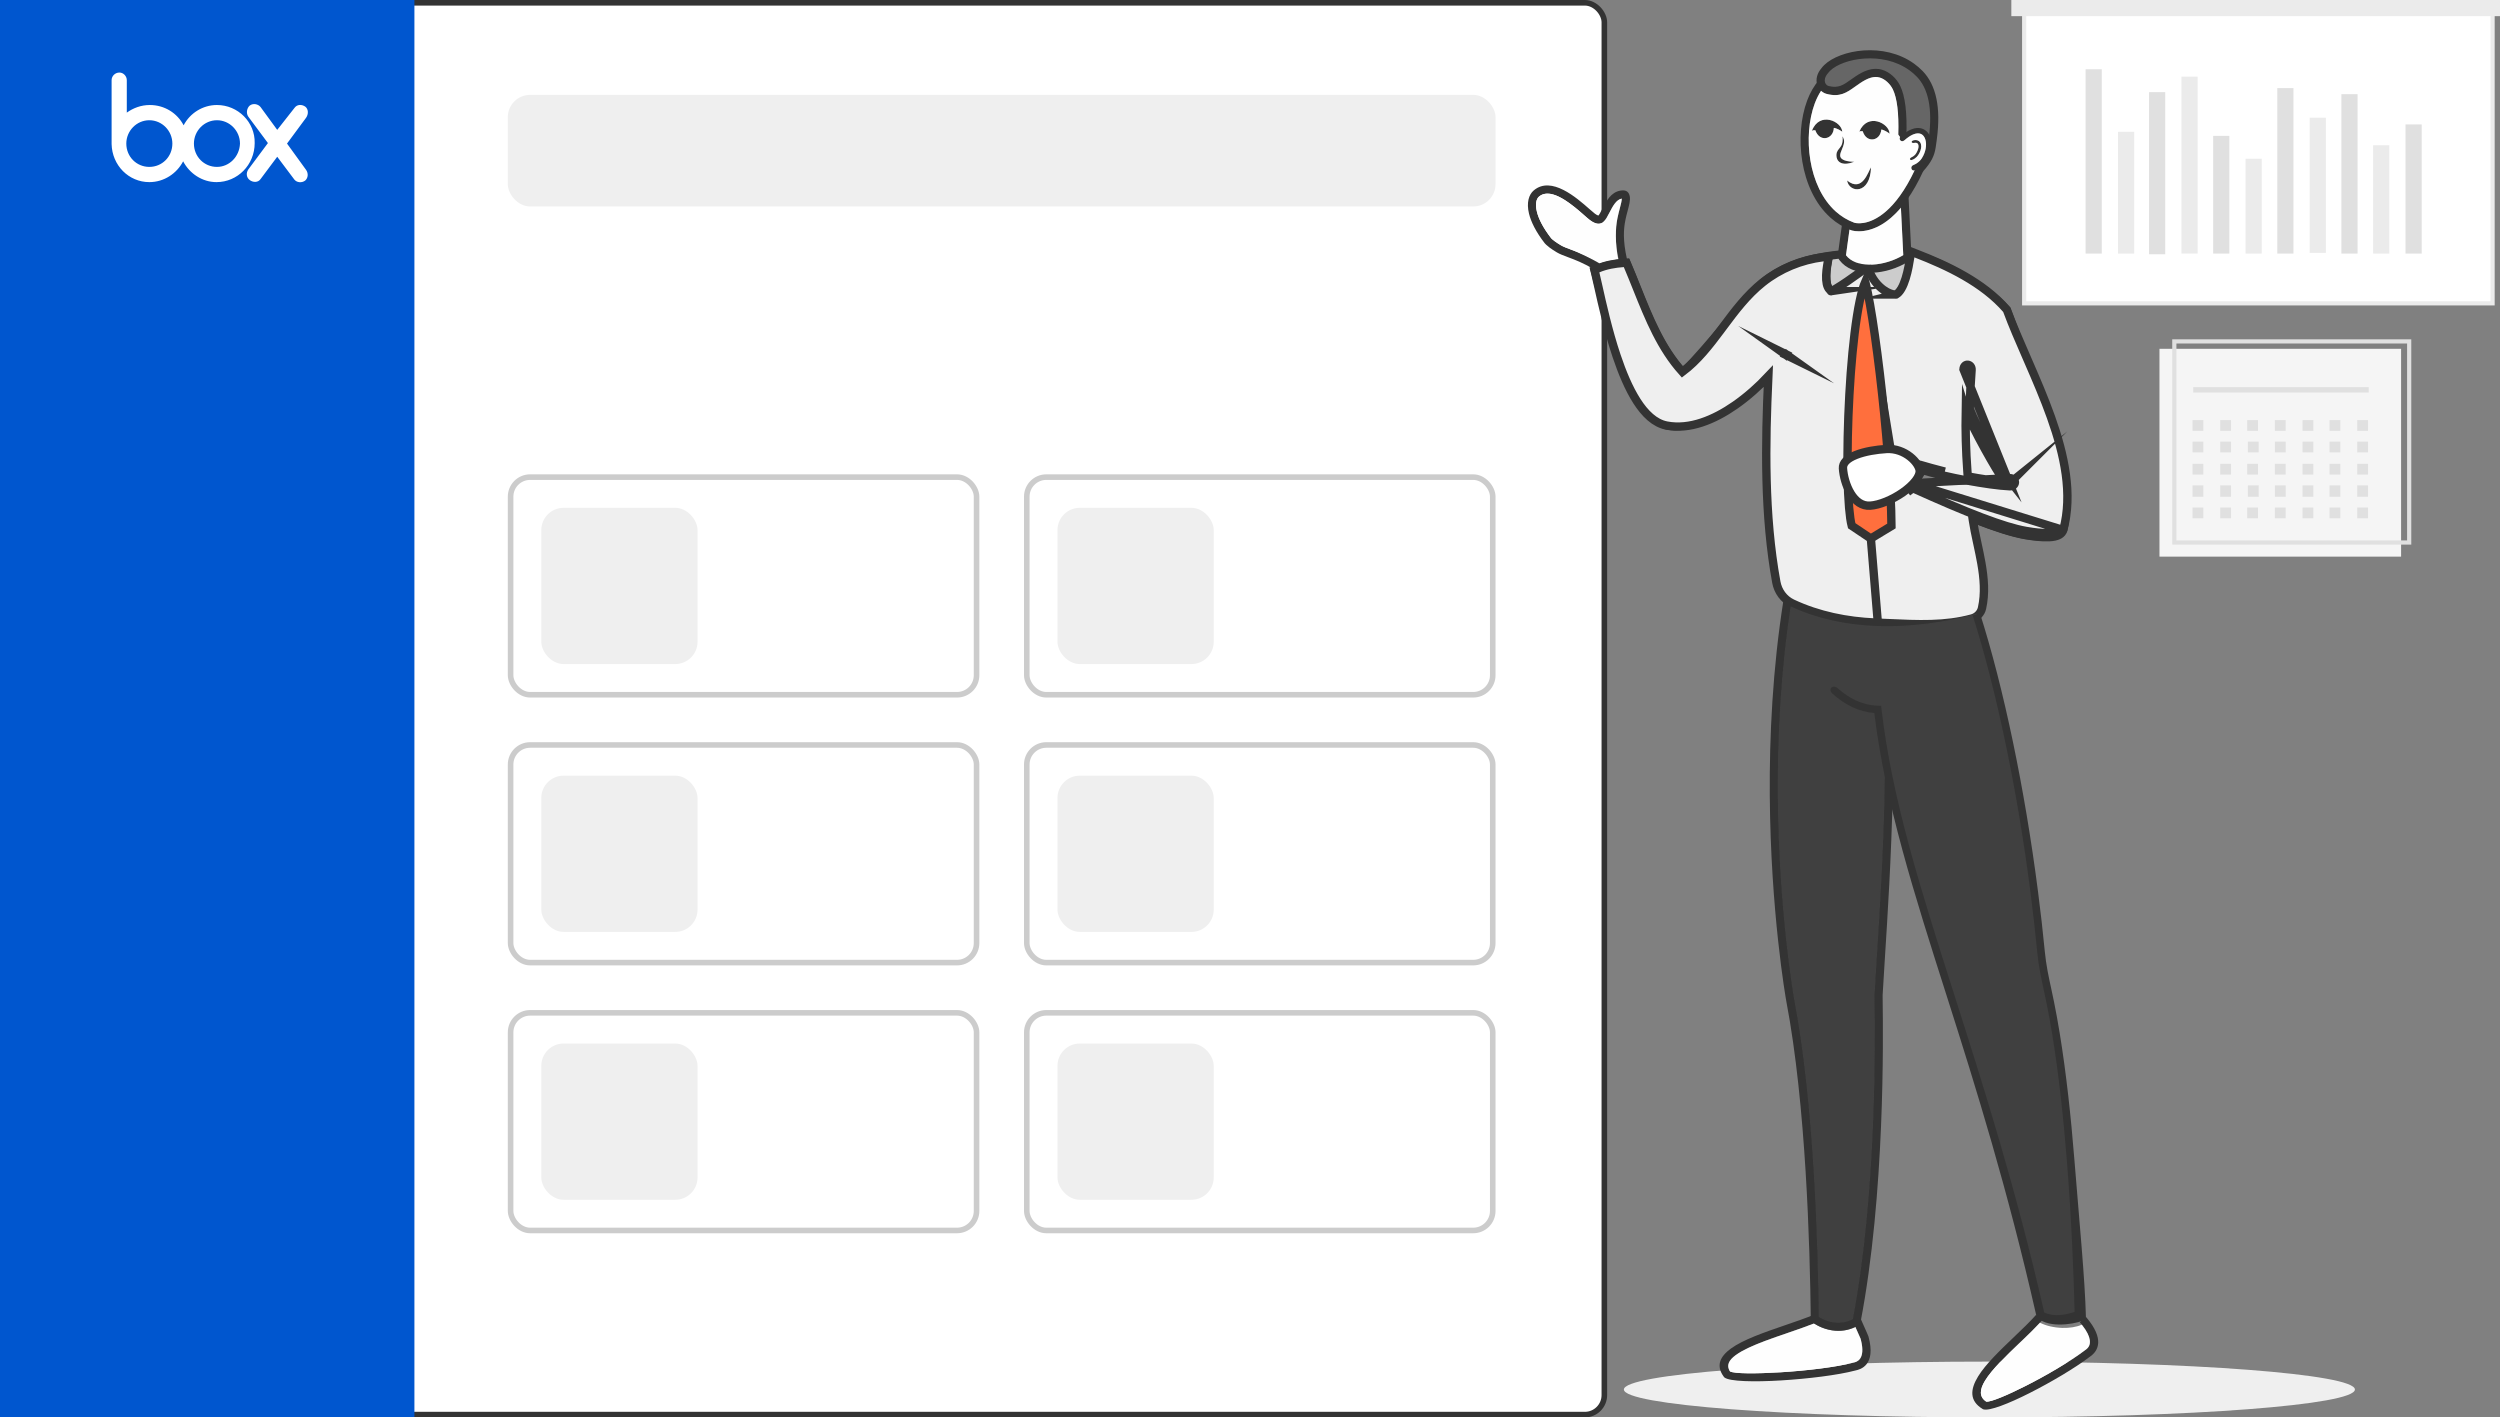 <svg width="448" height="254" viewBox="0 0 448 254" fill="none" xmlns="http://www.w3.org/2000/svg">
<rect x="0" y="0" width="448" height="254" fill="#808080" stroke="none"/>
<g clip-path="url(#clip0_8929_264347)">
<path d="M356.5 254C392.675 254 422 251.761 422 249C422 246.239 392.675 244 356.5 244C320.325 244 291 246.239 291 249C291 251.761 320.325 254 356.5 254Z" fill="#EFEFEF"/>
<path d="M446.669 2.29H362.733V54.36H446.669V2.29Z" fill="white" stroke="#EBEBEB" stroke-width="0.75" stroke-miterlimit="22.926"/>
<path d="M382.447 23.623H379.546V45.441H382.447V23.623Z" fill="#EBEBEB"/>
<path d="M393.817 13.739H390.916V45.436H393.817V13.739Z" fill="#EBEBEB"/>
<path d="M405.302 28.447H402.401V45.441H405.302V28.447Z" fill="#EBEBEB"/>
<path d="M416.797 21.093H413.896V45.321H416.797V21.093Z" fill="#EBEBEB"/>
<path fill-rule="evenodd" clip-rule="evenodd" d="M428.286 26.032H425.26V45.441H428.166V26.032H428.286Z" fill="#EBEBEB"/>
<path d="M376.64 12.414H373.738V45.441H376.64V12.414Z" fill="#E0E0E0"/>
<path d="M388.009 16.513H385.108V45.56H388.009V16.513Z" fill="#E0E0E0"/>
<path d="M399.499 24.348H396.598V45.441H399.499V24.348Z" fill="#E0E0E0"/>
<path d="M410.989 15.789H408.088V45.441H410.989V15.789Z" fill="#E0E0E0"/>
<path d="M422.479 16.873H419.578V45.441H422.479V16.873Z" fill="#E0E0E0"/>
<path d="M433.969 22.298H431.068V45.441H433.969V22.298Z" fill="#E0E0E0"/>
<path d="M448 0H360.433V2.895H448V0Z" fill="#EBEBEB"/>
<path d="M430.277 62.506H386.978V99.747H430.277V62.506Z" fill="#F5F5F5"/>
<path fill-rule="evenodd" clip-rule="evenodd" d="M389.639 97.098V61.181H431.727V97.218H389.639V97.098Z" stroke="#E0E0E0" stroke-width="0.75" stroke-miterlimit="22.926"/>
<path fill-rule="evenodd" clip-rule="evenodd" d="M394.841 75.28H392.906V77.21H394.841V75.28ZM399.799 75.28H397.863V77.21H399.799V75.28ZM402.7 75.28H404.636V77.21H402.7V75.28ZM409.593 75.28H407.657V77.21H409.593V75.28ZM412.619 75.28H414.555V77.21H412.619V75.28ZM419.392 75.28H417.456V77.21H419.392V75.28ZM422.413 75.28H424.349V77.21H422.413V75.28ZM394.841 79.139H392.906V81.069H394.841V79.139ZM397.863 79.139H399.799V81.069H397.863V79.139ZM404.756 79.139H402.82V81.069H404.756V79.139ZM407.662 79.139H409.598V81.069H407.662V79.139ZM414.555 79.139H412.619V81.069H414.555V79.139ZM417.456 79.139H419.392V81.069H417.456V79.139ZM424.349 79.139H422.413V81.069H424.349V79.139ZM392.906 83.114H394.841V85.044H392.906V83.114ZM399.799 83.114H397.863V85.044H399.799V83.114ZM402.7 83.114H404.636V85.044H402.7V83.114ZM409.593 83.114H407.657V85.044H409.593V83.114ZM412.619 83.114H414.555V85.044H412.619V83.114ZM419.392 83.114H417.456V85.044H419.392V83.114ZM422.413 83.114H424.349V85.044H422.413V83.114ZM394.841 86.974H392.906V89.023H394.841V86.974ZM397.863 86.974H399.799V89.023H397.863V86.974ZM404.756 86.974H402.82V89.023H404.756V86.974ZM407.662 86.974H409.598V89.023H407.662V86.974ZM414.555 86.974H412.619V89.023H414.555V86.974ZM417.456 86.974H419.392V89.023H417.456V86.974ZM424.349 86.974H422.413V89.023H424.349V86.974ZM392.906 90.948H394.841V92.878H392.906V90.948ZM399.799 90.948H397.863V92.878H399.799V90.948ZM402.7 90.948H404.636V92.878H402.7V90.948ZM409.593 90.948H407.657V92.878H409.593V90.948ZM412.619 90.948H414.555V92.878H412.619V90.948ZM419.392 90.948H417.456V92.878H419.392V90.948ZM422.413 90.948H424.349V92.878H422.413V90.948Z" fill="#E0E0E0"/>
<path d="M424.474 69.375H393.026V70.34H424.474V69.375Z" fill="#E0E0E0"/>
<rect x="0.5" y="0.5" width="287" height="253" rx="3.5" fill="white"/>
<rect x="0.5" y="0.5" width="287" height="253" rx="3.5" stroke="#333333"/>
<rect y="254" width="254" height="74.262" transform="rotate(-90 0 254)" fill="#0056CF"/>
<g clip-path="url(#clip1_8929_264347)">
<path d="M54.858 30.454C55.298 31.091 55.21 31.909 54.683 32.364C54.068 32.818 53.19 32.727 52.751 32.182L49.678 28.091L46.693 32.091C46.254 32.727 45.376 32.727 44.761 32.273C44.146 31.818 44.059 31 44.498 30.364L48.01 25.636L44.498 20.909C44.059 20.273 44.234 19.364 44.761 18.909C45.376 18.454 46.254 18.636 46.693 19.182L49.678 23.273L52.751 19.364C53.19 18.727 53.98 18.636 54.683 19.091C55.298 19.546 55.298 20.454 54.858 21.091L51.434 25.727L54.858 30.454ZM38.878 29.909C36.595 29.909 34.751 28.091 34.751 25.727C34.751 23.454 36.595 21.546 38.878 21.546C41.161 21.546 43.005 23.454 43.005 25.727C42.917 28.091 41.073 29.909 38.878 29.909ZM26.761 29.909C24.478 29.909 22.634 28.091 22.634 25.727C22.634 23.454 24.478 21.546 26.761 21.546C29.044 21.546 30.888 23.454 30.888 25.727C30.888 28.091 29.044 29.909 26.761 29.909ZM38.878 18.818C36.332 18.818 34.049 20.273 32.907 22.454C31.766 20.273 29.483 18.818 26.849 18.818C25.268 18.818 23.863 19.364 22.722 20.182V14.364C22.722 13.636 22.107 13 21.405 13C20.615 13 20 13.636 20 14.364V25.818C20.088 29.636 23.073 32.636 26.761 32.636C29.395 32.636 31.678 31.091 32.819 28.909C33.961 31.091 36.244 32.636 38.79 32.636C42.566 32.636 45.639 29.546 45.639 25.636C45.727 21.909 42.654 18.818 38.878 18.818Z" fill="white"/>
</g>
<rect x="91" y="17" width="177" height="20" rx="4" fill="#EFEFEF"/>
<rect x="91.5" y="85.5" width="83.5" height="39" rx="3.5" fill="white"/>
<rect x="91.5" y="85.5" width="83.5" height="39" rx="3.5" stroke="#CCCCCC"/>
<rect x="97" y="91" width="28" height="28" rx="4" fill="#EFEFEF"/>
<rect x="184" y="85.5" width="83.5" height="39" rx="3.5" fill="white"/>
<rect x="184" y="85.5" width="83.5" height="39" rx="3.5" stroke="#CCCCCC"/>
<rect x="189.5" y="91" width="28" height="28" rx="4" fill="#EFEFEF"/>
<rect x="91.5" y="133.5" width="83.5" height="39" rx="3.5" fill="white"/>
<rect x="91.5" y="133.5" width="83.5" height="39" rx="3.5" stroke="#CCCCCC"/>
<rect x="97" y="139" width="28" height="28" rx="4" fill="#EFEFEF"/>
<rect x="184" y="133.5" width="83.5" height="39" rx="3.5" fill="white"/>
<rect x="184" y="133.5" width="83.5" height="39" rx="3.5" stroke="#CCCCCC"/>
<rect x="189.5" y="139" width="28" height="28" rx="4" fill="#EFEFEF"/>
<rect x="91.5" y="181.5" width="83.5" height="39" rx="3.5" fill="white"/>
<rect x="91.5" y="181.5" width="83.5" height="39" rx="3.5" stroke="#CCCCCC"/>
<rect x="97" y="187" width="28" height="28" rx="4" fill="#EFEFEF"/>
<rect x="184" y="181.5" width="83.5" height="39" rx="3.5" fill="white"/>
<rect x="184" y="181.5" width="83.5" height="39" rx="3.5" stroke="#CCCCCC"/>
<rect x="189.5" y="187" width="28" height="28" rx="4" fill="#EFEFEF"/>
<path fill-rule="evenodd" clip-rule="evenodd" d="M341.579 47.113C341.238 48.947 340.589 51.515 339.441 52.144C338.663 52.576 337.472 51.889 335.652 48.875C337.477 48.783 339.427 48.246 341.161 47.339C341.3 47.267 341.44 47.19 341.579 47.113ZM333.034 48.668C332.159 49.715 331.376 50.425 330.694 50.891C329.681 51.577 328.984 51.683 328.595 51.548C328.264 51.428 328.096 50.867 328.033 50.161C327.918 48.918 328.153 47.367 328.341 46.503C328.701 46.455 329.076 46.407 329.455 46.369L329.647 46.638C330.454 47.689 331.645 48.352 333.034 48.668Z" fill="#CCCCCC" stroke="#CCCCCC" stroke-width="0.216" stroke-miterlimit="22.926"/>
<path fill-rule="evenodd" clip-rule="evenodd" d="M341.646 23.639C341.685 21.825 341.617 20.308 341.469 19.045C341.281 17.504 340.959 16.319 340.537 15.421C340.224 14.758 339.754 14.12 339.182 13.606C338.639 13.112 337.996 12.718 337.304 12.507C336.439 12.243 335.599 12.296 334.782 12.545C334.018 12.776 333.288 13.179 332.573 13.649C332.217 13.88 331.91 14.101 331.617 14.312C330.401 15.181 329.431 15.877 327.687 15.406C327.567 15.373 327.452 15.315 327.356 15.234C327.217 15.114 327.106 14.95 327.049 14.758C326.986 14.552 326.981 14.312 327.053 14.043C327.125 13.765 327.289 13.462 327.553 13.15L327.587 13.102C327.683 12.968 327.803 12.833 327.942 12.699C329.114 11.556 331.453 10.673 334.114 10.491C336.795 10.308 339.773 10.86 342.175 12.598C342.636 12.929 343.073 13.304 343.486 13.731C344.461 14.734 345.21 16.131 345.6 18.032C345.936 19.679 346.003 21.7 345.715 24.167C345.58 23.922 345.417 23.706 345.225 23.524C344.855 23.178 344.384 22.967 343.827 22.938C343.207 22.905 342.472 23.111 341.646 23.639Z" fill="#666666" stroke="#666666" stroke-width="0.216" stroke-miterlimit="22.926"/>
<path fill-rule="evenodd" clip-rule="evenodd" d="M325.944 14.384C325.079 15.354 324.373 16.597 323.84 18.023C322.682 21.133 322.341 25.137 322.975 28.963C323.614 32.822 325.247 36.528 328.019 39.005C329.095 39.965 330.344 40.743 331.77 41.276C331.982 41.357 335.128 42.241 338.865 39.029C340.709 37.44 342.741 34.834 344.677 30.595L343.351 29.99C341.516 34.013 339.624 36.456 337.919 37.92C334.792 40.608 332.433 39.965 332.279 39.908C331.03 39.447 329.94 38.765 328.999 37.92C326.491 35.678 325.012 32.285 324.421 28.727C323.825 25.142 324.138 21.407 325.209 18.532C325.679 17.274 326.289 16.184 327.034 15.354L325.944 14.384Z" fill="#333333"/>
<path fill-rule="evenodd" clip-rule="evenodd" d="M341.613 24.676C341.704 22.391 341.646 20.538 341.464 19.045C341.276 17.504 340.955 16.318 340.532 15.421C340.22 14.758 339.749 14.12 339.177 13.606C338.635 13.112 337.991 12.718 337.299 12.507C336.435 12.243 335.594 12.296 334.777 12.545C334.014 12.776 333.283 13.179 332.568 13.649C332.212 13.88 331.905 14.101 331.612 14.312C330.397 15.181 329.426 15.877 327.683 15.406C327.562 15.373 327.447 15.315 327.351 15.233C327.212 15.114 327.101 14.95 327.044 14.758C326.981 14.552 326.976 14.312 327.049 14.043C327.121 13.765 327.284 13.462 327.548 13.15L327.582 13.102C327.678 12.968 327.798 12.833 327.937 12.699C329.109 11.556 331.449 10.673 334.11 10.491C336.79 10.308 339.768 10.86 342.17 12.598C342.631 12.929 343.068 13.304 343.481 13.731C344.456 14.734 345.206 16.131 345.595 18.032C345.955 19.803 346.003 22.002 345.643 24.724L345.59 25.137C345.407 26.562 345.292 27.451 344.413 28.67C344.288 28.843 344.144 29.03 343.976 29.232C343.832 29.409 343.664 29.601 343.472 29.803L343.64 30.408L344.538 30.796C344.725 30.595 344.913 30.384 345.095 30.158C345.263 29.956 345.427 29.745 345.59 29.52C346.68 28.003 346.815 26.975 347.031 25.324L347.084 24.911C347.468 22.021 347.41 19.66 347.017 17.739C346.57 15.541 345.681 13.904 344.519 12.713C344.048 12.229 343.544 11.801 343.015 11.417C340.306 9.454 336.982 8.835 333.999 9.036C330.997 9.238 328.307 10.289 326.904 11.652C326.722 11.83 326.559 12.017 326.414 12.209C326.001 12.694 325.747 13.189 325.622 13.664C325.478 14.206 325.497 14.725 325.636 15.181C325.78 15.651 326.049 16.05 326.395 16.342C326.659 16.563 326.967 16.727 327.293 16.818C329.705 17.466 330.92 16.592 332.452 15.498C332.745 15.291 333.048 15.07 333.355 14.869C333.966 14.466 334.58 14.125 335.19 13.937C335.748 13.769 336.305 13.731 336.862 13.899C337.333 14.043 337.784 14.322 338.178 14.681C338.606 15.07 338.961 15.55 339.197 16.04C339.557 16.799 339.831 17.835 339.999 19.213C340.157 20.533 340.22 22.146 340.157 24.11L340.527 24.628L341.613 24.676Z" fill="#333333"/>
<path fill-rule="evenodd" clip-rule="evenodd" d="M341.291 25.127C342.314 24.225 343.15 23.874 343.784 23.903C344.101 23.918 344.36 24.038 344.567 24.225C344.788 24.431 344.946 24.724 345.042 25.074C345.297 25.986 345.105 27.239 344.384 28.367C344.202 28.655 343.894 28.977 343.52 29.236C343.337 29.361 343.14 29.467 342.938 29.544C342.175 29.827 342.554 30.667 343.015 30.542C343.395 30.436 343.755 30.259 344.072 30.043C344.557 29.712 344.961 29.279 345.206 28.895C346.08 27.527 346.301 25.977 345.984 24.82C345.84 24.297 345.585 23.846 345.23 23.519C344.86 23.173 344.389 22.962 343.832 22.933C342.953 22.89 341.848 23.322 340.58 24.455C340.128 24.863 340.676 25.67 341.291 25.127Z" fill="#333333"/>
<path fill-rule="evenodd" clip-rule="evenodd" d="M343.044 25.607C343.188 25.578 343.313 25.578 343.419 25.602C343.539 25.631 343.635 25.698 343.692 25.79C343.76 25.9 343.798 26.049 343.798 26.222C343.798 26.582 343.649 27.043 343.342 27.518C343.236 27.681 343.063 27.868 342.847 28.012C342.765 28.07 342.674 28.123 342.578 28.161C342.064 28.382 342.232 28.799 342.645 28.655C342.813 28.598 342.977 28.511 343.121 28.415C343.39 28.233 343.616 27.993 343.75 27.782C344.106 27.225 344.283 26.673 344.283 26.222C344.283 25.953 344.221 25.713 344.101 25.526C343.971 25.324 343.779 25.185 343.524 25.127C343.375 25.093 343.203 25.089 343.006 25.117C342.367 25.223 342.439 25.727 343.044 25.607Z" fill="#333333"/>
<path fill-rule="evenodd" clip-rule="evenodd" d="M342.545 46.081L342.007 35.17L340.546 35.237L341.089 46.148L342.545 46.081Z" fill="#333333"/>
<path fill-rule="evenodd" clip-rule="evenodd" d="M330.766 46.023L331.564 40.172L330.118 39.975L329.316 45.827L330.766 46.023Z" fill="#333333"/>
<path fill-rule="evenodd" clip-rule="evenodd" d="M341.843 45.486L341.829 45.567C341.632 46.902 340.988 51.294 339.441 52.144C338.577 52.624 337.203 51.726 335.022 47.78L333.74 48.481C336.454 53.397 338.558 54.299 340.143 53.421C342.328 52.216 343.054 47.271 343.275 45.774L343.289 45.692L341.843 45.486Z" fill="#333333"/>
<path fill-rule="evenodd" clip-rule="evenodd" d="M327.044 45.654C326.847 46.364 326.415 48.572 326.578 50.296C326.693 51.529 327.121 52.571 328.11 52.922C328.86 53.185 330.046 53.094 331.516 52.096C332.505 51.419 333.673 50.31 334.965 48.568L333.793 47.699C332.606 49.292 331.564 50.296 330.69 50.891C329.676 51.577 328.98 51.683 328.591 51.549C328.259 51.429 328.091 50.867 328.029 50.161C327.884 48.644 328.273 46.681 328.446 46.047L327.044 45.654Z" fill="#333333"/>
<path fill-rule="evenodd" clip-rule="evenodd" d="M332.275 28.987C329.887 29.932 329.047 28.823 329.08 27.791C329.119 26.399 330.425 26.678 330.161 24.422C331.295 26.01 328.739 27.772 330.267 28.603C330.593 28.78 331.112 28.963 332.275 28.987Z" fill="#333333"/>
<path fill-rule="evenodd" clip-rule="evenodd" d="M330.997 32.342C333.788 34.594 334.801 30.6 335.291 29.985C335.152 34.944 331.348 34.598 330.997 32.342Z" fill="#333333"/>
<path fill-rule="evenodd" clip-rule="evenodd" d="M333.178 23.601C334.662 20.091 338.601 22.093 338.615 23.97C338.428 23.764 337.602 23.269 337.131 23.212C336.968 25.3 334.47 25.737 333.797 23.509C333.533 23.495 333.375 23.481 333.178 23.601Z" fill="#333333"/>
<path fill-rule="evenodd" clip-rule="evenodd" d="M324.685 23.452C326.035 19.89 330.051 21.743 330.137 23.62C329.94 23.423 329.099 22.957 328.624 22.919C328.542 25.012 326.059 25.54 325.305 23.341C325.036 23.332 324.877 23.327 324.685 23.452Z" fill="#333333"/>
<path fill-rule="evenodd" clip-rule="evenodd" d="M291.555 46.45C290.767 42.951 290.969 40.938 291.267 39.459L291.31 39.253C291.401 38.792 291.541 38.279 291.67 37.789C291.935 36.79 292.175 35.888 292.06 35.23C291.915 34.4 291.435 33.972 290.383 34.155C288.678 34.448 287.861 36.027 287.174 37.347C286.809 38.053 286.502 38.643 286.411 38.629C286.315 38.595 286.219 38.552 286.122 38.499C286.017 38.442 285.911 38.365 285.796 38.283C285.594 38.134 285.263 37.842 284.854 37.486C282.544 35.451 278.005 31.452 274.849 34.121C273.974 34.861 273.513 36.301 273.998 38.293C274.354 39.743 275.219 41.533 276.818 43.593C276.881 43.669 277.15 43.967 277.721 44.394C278.029 44.62 278.437 44.898 278.98 45.22C279.537 45.551 280.2 45.796 280.997 46.093C282.193 46.54 283.721 47.106 285.508 48.201L286.719 47.094C284.807 45.922 282.765 45.191 281.506 44.725C280.767 44.452 280.157 44.221 279.724 43.967C279.239 43.679 278.869 43.429 278.591 43.223C278.168 42.911 278.009 42.748 277.976 42.704C276.511 40.813 275.728 39.219 275.415 37.957C275.074 36.569 275.305 35.653 275.79 35.24C277.981 33.387 281.895 36.834 283.884 38.586C284.312 38.96 284.657 39.267 284.922 39.464C285.075 39.575 285.234 39.68 285.397 39.776C285.575 39.877 285.757 39.959 285.945 40.021C287.213 40.434 287.78 39.339 288.462 38.024C288.995 36.997 289.634 35.773 290.619 35.6C290.628 35.6 290.604 35.413 290.614 35.485C290.671 35.83 290.47 36.589 290.249 37.429C290.119 37.918 289.984 38.432 289.874 38.984L289.831 39.191C289.494 40.856 289.269 42.994 290.119 46.782L291.555 46.45Z" fill="#333333"/>
<path fill-rule="evenodd" clip-rule="evenodd" d="M288.125 47.344C287.433 47.617 287.43 47.017 286.906 47.344C285.177 46.331 282.669 45.143 281.506 44.711C280.767 44.437 280.156 44.207 279.724 43.952C279.239 43.664 278.869 43.415 278.591 43.208C278.168 42.896 278.009 42.733 277.976 42.69C277.841 42.517 277.716 42.349 277.591 42.181C276.371 40.511 275.694 39.09 275.415 37.938C275.074 36.55 275.305 35.633 275.79 35.221C276.011 35.033 276.251 34.899 276.501 34.812C278.749 34.044 282.092 36.987 283.884 38.566C284.311 38.941 284.657 39.248 284.922 39.445C285.075 39.555 285.234 39.661 285.397 39.757C285.575 39.858 285.757 39.939 285.945 40.002C287.213 40.414 287.78 39.32 288.462 38.005C288.995 36.977 289.634 35.753 290.623 35.581C290.628 35.96 290.45 36.651 290.249 37.41C290.119 37.899 289.984 38.413 289.874 38.965L289.831 39.171C289.518 40.731 289.364 43.463 290.031 46.698C289.349 46.881 288.874 47.051 288.125 47.344Z" fill="#FEFEFE"/>
<path fill-rule="evenodd" clip-rule="evenodd" d="M334.196 88.296C333.034 88.084 331.914 87.671 330.387 86.908C329.316 86.371 328.446 85.809 327.75 85.243C327.154 84.758 326.684 84.268 326.323 83.783C326.487 85.343 326.919 87.062 327.495 88.785C328.321 91.253 329.436 93.73 330.483 95.803C330.987 94.421 331.66 92.957 332.414 91.497C332.976 90.412 333.581 89.332 334.196 88.296Z" fill="#FF6F3D" stroke="#FF6F3D" stroke-width="0.567" stroke-miterlimit="22.926"/>
<path fill-rule="evenodd" clip-rule="evenodd" d="M326.251 82.41C326.237 84.297 326.746 86.534 327.495 88.785C328.321 91.253 329.436 93.73 330.483 95.803C330.987 94.421 331.66 92.957 332.414 91.497C333.74 88.939 335.315 86.395 336.694 84.359L337.823 85.118C336.463 87.124 334.912 89.625 333.62 92.121C332.611 94.075 331.756 96.029 331.28 97.738L330.829 99.365L330.027 97.877C328.768 95.534 327.255 92.376 326.203 89.222C325.411 86.846 324.873 84.465 324.887 82.415L326.251 82.41Z" fill="#333333"/>
<path fill-rule="evenodd" clip-rule="evenodd" d="M319.44 63.18C317.149 66.372 313.267 70.016 309.136 72.55C305.543 74.754 301.787 76.103 298.819 75.531C298.492 75.469 297.109 75.018 294.928 71.561C292.656 67.956 289.711 61.255 286.608 48.817C287.074 48.615 287.699 48.428 288.352 48.279C289.284 48.063 290.264 47.919 290.989 47.867C291.45 48.961 291.945 50.214 292.459 51.515C294.544 56.81 296.974 62.988 300.961 67.188L301.393 67.644L301.907 67.284C303.252 66.348 306.84 62.109 310.174 58.163C312.907 54.933 315.467 51.904 316.342 51.208C317.591 50.209 319.137 49.172 321.284 48.294C323.355 47.444 325.987 46.743 329.455 46.364L329.647 46.633C330.786 48.126 332.698 48.831 334.84 48.884C336.886 48.932 339.168 48.38 341.161 47.339C341.718 47.05 342.252 46.724 342.751 46.364C345.018 46.801 348.208 48.207 351.268 49.993C354.356 51.793 357.282 53.963 358.977 55.907C359.631 57.683 360.404 59.676 361.225 61.802C365.443 72.685 371.068 87.196 369.021 94.766C369.007 94.814 368.743 95.179 367.287 95.376C366.346 95.501 364.996 95.487 363.07 95.15C361 94.79 358.233 93.926 354.659 92.549C351.042 91.157 346.618 89.246 341.272 86.807L340.667 88.132C346.051 90.59 350.504 92.51 354.135 93.912C357.81 95.328 360.668 96.216 362.83 96.591C364.914 96.951 366.413 96.965 367.489 96.821C369.804 96.509 370.395 95.314 370.438 95.15C372.61 87.124 366.884 72.353 362.59 61.279C361.749 59.109 360.961 57.083 360.303 55.283L360.255 55.158L360.169 55.058C358.382 52.965 355.269 50.636 352.003 48.731C348.674 46.786 345.148 45.27 342.684 44.871L342.377 44.823L342.127 45.015C341.613 45.404 341.065 45.754 340.489 46.052C338.707 46.978 336.684 47.478 334.874 47.43C333.159 47.387 331.66 46.858 330.81 45.75C330.69 45.591 330.584 45.428 330.493 45.255L330.262 44.818L329.772 44.866C325.92 45.246 323.009 46.009 320.732 46.945C318.436 47.886 316.774 48.999 315.434 50.07C314.43 50.872 311.831 53.944 309.06 57.223C306.158 60.655 303.055 64.322 301.561 65.681C298.04 61.697 295.773 55.941 293.823 50.982C293.256 49.537 292.713 48.159 292.137 46.83L291.945 46.388H291.464C290.643 46.393 289.284 46.566 288.035 46.854C286.988 47.099 285.989 47.43 285.374 47.823L284.937 48.107L285.061 48.611C288.261 61.586 291.335 68.576 293.703 72.339C296.201 76.304 298.098 76.88 298.554 76.967C301.917 77.615 306.029 76.17 309.905 73.793C314.233 71.139 318.311 67.299 320.698 63.934C321.51 62.791 320.305 61.98 319.44 63.18Z" fill="#333333"/>
<path d="M359.693 85.65C358.559 84.245 354.071 76.277 352.968 73.275C353.016 70.985 353.131 68.667 353.309 66.314C353.396 65.186 351.945 64.951 351.854 66.18L359.693 85.65ZM359.693 85.65C359.8 85.66 359.903 85.665 360.004 85.671C360.058 85.673 360.111 85.676 360.164 85.679M359.693 85.65L360.164 85.679M360.164 85.679C361.461 85.742 361.302 87.196 360.149 87.143M360.164 85.679L342.643 86.601M342.643 86.601C342.975 86.296 343.283 85.963 343.568 85.607C343.914 85.175 344.221 84.714 344.495 84.23C348.544 85.469 356.211 86.961 360.149 87.143M342.643 86.601C342.533 86.552 342.423 86.501 342.312 86.451L342.002 87.134L342.449 87.736C342.559 87.654 342.667 87.57 342.772 87.483C352.564 91.91 359.1 94.456 363.065 95.146C363.865 95.285 368.611 96.112 369.017 94.762L342.643 86.601ZM360.149 87.143L360.182 86.433L359.282 86.335M360.149 87.143L360.182 86.433C360.244 86.439 360.285 86.451 360.311 86.462C360.343 86.474 360.352 86.484 360.35 86.481C360.347 86.479 360.34 86.47 360.334 86.454C360.328 86.439 360.326 86.424 360.326 86.41C360.327 86.404 360.328 86.399 360.329 86.394C360.33 86.388 360.332 86.383 360.335 86.379C360.338 86.371 360.342 86.368 360.342 86.368C360.342 86.368 360.341 86.369 360.339 86.371C360.335 86.373 360.326 86.377 360.312 86.382C360.289 86.389 360.249 86.397 360.184 86.394C360.166 86.393 360.148 86.392 360.129 86.392C360.126 86.391 360.123 86.391 360.119 86.391C359.962 86.383 359.799 86.374 359.63 86.362C359.516 86.354 359.4 86.345 359.282 86.335M359.282 86.335L359.109 86.122C358.492 85.357 357.054 82.95 355.662 80.424C354.263 77.885 352.838 75.096 352.264 73.534L352.258 73.516C352.191 77.205 352.289 80.852 352.554 84.439L352.622 85.368C355.045 85.823 357.446 86.184 359.282 86.335ZM359.676 55.644L359.629 55.514L359.538 55.41C355.35 50.608 349.004 47.617 343.333 45.425L342.468 45.091L342.322 46.007C342.165 46.989 341.924 48.498 341.492 49.888C341.277 50.582 341.022 51.22 340.722 51.734C340.418 52.255 340.1 52.595 339.785 52.769L339.784 52.769C339.787 52.768 339.785 52.768 339.78 52.77C339.749 52.776 339.585 52.812 339.235 52.74C338.866 52.663 338.393 52.484 337.882 52.173C336.904 51.578 335.828 50.527 335.103 48.898L335.018 48.701L335.015 48.693L333.935 46.095L333.622 48.575C333.47 48.686 333.256 48.841 333.001 49.025C332.468 49.408 331.752 49.916 331.02 50.417C330.284 50.919 329.542 51.406 328.953 51.751C328.656 51.925 328.417 52.052 328.245 52.128C328.228 52.135 328.213 52.142 328.199 52.147C327.648 51.869 327.344 51.218 327.266 50.173C327.184 49.068 327.387 47.826 327.541 46.963L327.718 45.964L326.711 46.087C322.779 46.569 318.968 48.139 315.869 50.617C313.014 52.89 310.859 55.782 308.771 58.584C308.644 58.754 308.518 58.923 308.392 59.092C306.295 61.9 304.221 64.584 301.487 66.641C297.635 62.359 295.517 57.072 293.349 51.663C292.803 50.301 292.254 48.931 291.674 47.568L291.466 47.078L290.935 47.114C289.432 47.213 287.762 47.494 286.305 48.124L285.721 48.377L285.876 48.994C286.022 49.581 286.204 50.396 286.423 51.376C287.117 54.49 288.184 59.276 289.691 63.772C290.684 66.733 291.884 69.624 293.326 71.876C294.752 74.103 296.51 75.855 298.673 76.263C302.798 77.056 307.164 75.229 310.917 72.618C313.121 71.085 315.163 69.247 316.889 67.415L316.885 67.518C316.321 79.426 316.125 92.373 318.318 104.332C318.617 105.963 319.644 107.404 321.18 108.127C325.871 110.334 330.986 111.342 336.028 111.559C336.732 111.589 337.42 111.621 338.094 111.652C343.831 111.918 348.55 112.136 353.372 110.832C354.251 110.594 354.968 109.902 355.176 108.977C355.771 106.325 355.527 103.586 355.064 100.94C354.856 99.753 354.601 98.569 354.352 97.414C354.323 97.281 354.295 97.147 354.266 97.015C353.99 95.728 353.728 94.481 353.546 93.272L353.49 92.895C357.524 94.485 360.636 95.484 362.936 95.885C362.936 95.885 362.936 95.885 362.937 95.885L362.938 95.885C363.342 95.955 364.769 96.204 366.158 96.262C366.847 96.29 367.578 96.274 368.185 96.144C368.723 96.029 369.503 95.751 369.735 94.977L369.738 94.967L369.741 94.957C371.471 88.555 369.948 81.528 367.536 74.758C366.326 71.362 364.88 67.999 363.48 64.783C363.37 64.531 363.261 64.279 363.152 64.028C361.866 61.078 360.641 58.266 359.676 55.644ZM338.171 82.968C338.09 82.995 338.01 83.023 337.929 83.05C337.783 83.1 337.637 83.15 337.493 83.199C336.75 83.451 336.045 83.682 335.385 83.853C334.01 84.209 333.066 84.236 332.476 83.896C331.96 83.599 331.445 82.837 331.445 80.794C331.445 80.082 331.665 77.765 332.008 74.616C332.348 71.495 332.801 67.618 333.255 63.835C333.688 60.223 334.121 56.699 334.456 54.001C334.475 54.121 334.495 54.242 334.516 54.365C335.002 57.319 335.642 61.224 336.279 65.118C336.917 69.012 337.551 72.895 338.027 75.805L338.601 79.319L338.761 80.302L338.786 80.454C338.775 80.485 338.763 80.52 338.75 80.557C338.685 80.745 338.598 81.012 338.509 81.337C338.387 81.783 338.256 82.346 338.171 82.968ZM339.93 86.205C339.65 85.582 339.556 84.84 339.579 84.078C339.79 84.009 340.001 83.941 340.211 83.877C341.686 83.423 343.002 83.148 344.072 83.292C345.156 83.614 346.813 84.081 348.507 84.508C347.081 84.178 345.772 83.836 344.714 83.513L344.138 83.336L343.842 83.861C343.586 84.314 343.301 84.74 342.982 85.139C342.557 85.67 342.078 86.142 341.554 86.532L340.664 87.194C340.33 86.91 340.096 86.573 339.93 86.205ZM328.094 52.185C328.076 52.19 328.079 52.187 328.098 52.184C328.096 52.184 328.095 52.185 328.094 52.185ZM320.045 63.612C320.069 63.578 320.093 63.547 320.116 63.521L320.689 63.929L320.045 63.612ZM320.078 63.493C320.056 63.525 320.033 63.556 320.011 63.587L319.435 63.175L320.078 63.493Z" fill="#EFEFEF" stroke="#333333" stroke-width="1.5" stroke-miterlimit="22.926"/>
<path d="M335.282 96.771L336.504 111.535" stroke="#333333" stroke-width="1.5"/>
<path fill-rule="evenodd" clip-rule="evenodd" d="M365.971 236.57C364.828 237.861 363.377 239.249 361.888 240.67C359.477 242.974 356.97 245.369 355.716 247.419C354.774 248.96 354.601 250.294 355.937 251.173C356.749 251.274 359.65 250.05 363.012 248.35C366.774 246.449 371.01 243.953 373.609 241.98C373.628 241.961 373.681 241.923 373.7 241.913C373.753 241.875 373.839 241.817 373.94 241.731C374.478 241.265 375.328 240.002 372.696 236.945L373.806 235.994C377.303 240.06 375.79 242.062 374.887 242.839C374.757 242.95 374.627 243.041 374.541 243.103L374.473 243.151C371.793 245.182 367.484 247.726 363.67 249.651C359.9 251.557 356.513 252.872 355.447 252.56L355.356 252.536L355.274 252.483C352.901 251.039 353.05 248.984 354.472 246.661C355.826 244.448 358.401 241.985 360.884 239.614C362.354 238.207 363.791 236.839 364.881 235.605L365.971 236.57Z" fill="#333333"/>
<path fill-rule="evenodd" clip-rule="evenodd" d="M325.027 235.615C323.552 236.22 321.755 236.839 319.92 237.468C316.231 238.73 312.384 240.05 310.174 241.663C308.214 243.099 307.455 244.74 308.906 246.713L308.964 246.79L309.041 246.853C309.92 247.558 314.276 247.674 319.19 247.371C323.946 247.078 329.306 246.435 332.477 245.595L332.554 245.576C333.288 245.413 336.252 244.736 334.835 239.522C334.782 239.33 334.398 238.486 334.043 237.689C333.75 237.041 333.471 236.421 333.437 236.325L332.049 236.781C332.097 236.93 332.395 237.593 332.712 238.289C333.048 239.038 333.409 239.83 333.428 239.902C334.446 243.656 332.674 244.054 332.237 244.15L332.131 244.174C329.052 244.99 323.792 245.619 319.109 245.907C314.656 246.181 310.799 246.176 310.025 245.749C309.31 244.678 309.833 243.718 311.048 242.83C313.071 241.351 316.813 240.07 320.406 238.836C322.231 238.212 324.023 237.597 325.593 236.949L325.027 235.615Z" fill="#333333"/>
<path fill-rule="evenodd" clip-rule="evenodd" d="M361.889 240.67C359.477 242.974 356.97 245.369 355.716 247.419C354.775 248.96 354.602 250.294 355.937 251.173C356.749 251.274 359.65 250.05 363.013 248.35C366.774 246.449 371.01 243.953 373.609 241.98C373.628 241.961 373.681 241.923 373.7 241.913C373.753 241.875 373.84 241.817 373.94 241.731C374.233 241.481 374.613 241.001 374.488 240.132C374.397 239.47 374.008 238.577 373.061 237.386C372.077 237.813 370.833 237.996 369.589 237.962C368.138 237.924 366.649 237.597 365.563 237.026C364.66 238.01 363.599 239.038 362.499 240.094C362.292 240.286 362.09 240.478 361.889 240.67Z" fill="#FEFEFE"/>
<path fill-rule="evenodd" clip-rule="evenodd" d="M333.418 239.906C333.442 239.993 333.466 240.079 333.485 240.166C334.355 243.68 332.654 244.064 332.227 244.16L332.121 244.184C329.042 245 323.782 245.628 319.099 245.916C314.646 246.19 310.789 246.185 310.016 245.758C309.3 244.688 309.823 243.728 311.039 242.839C312.268 241.937 314.142 241.111 316.226 240.324C317.567 239.82 318.988 239.33 320.396 238.85C322.029 238.289 323.633 237.741 325.079 237.165C325.978 237.756 327.366 238.365 328.961 238.471C330.065 238.543 331.271 238.375 332.477 237.794C332.549 237.953 332.626 238.125 332.702 238.293C333.039 239.042 333.394 239.834 333.418 239.906Z" fill="#FEFEFE"/>
<path fill-rule="evenodd" clip-rule="evenodd" d="M354.16 110.099C357.546 121.173 361.331 141.177 364.646 163.796C369.425 187.092 372.504 213.331 372.461 235.562C371.582 236.047 370.299 236.33 369.022 236.359C367.754 236.388 366.524 236.176 365.741 235.682C364.641 231.496 360.207 213.519 354.251 192.666C349.227 175.067 342.622 155.952 339.154 142.545L337.765 137.48C337.679 150.072 336.834 163.297 336.286 171.875C336.123 174.458 335.983 176.618 335.897 178.265C335.892 178.375 335.897 178.797 335.907 179.503C335.988 185.614 336.353 213.629 332.016 236.388C330.997 236.921 329.974 237.074 329.042 237.017C327.774 236.935 326.665 236.46 325.939 235.989C325.858 229.408 325.637 219.951 325.017 209.87C324.383 199.564 323.321 188.571 321.554 179.253C321.41 178.495 318.749 163.239 318.595 142.602C318.518 132.291 319.07 120.636 320.876 108.774C325.646 111.016 330.848 112.048 335.998 112.274C342.454 112.552 348.823 111.563 354.16 110.099Z" fill="#404040" stroke="#404040" stroke-width="0.216" stroke-miterlimit="22.926"/>
<path fill-rule="evenodd" clip-rule="evenodd" d="M337.77 137.336C337.688 149.971 336.838 163.263 336.291 171.875C336.127 174.458 335.988 176.618 335.902 178.265C335.897 178.375 335.902 178.797 335.911 179.503C335.993 185.614 336.358 213.629 332.02 236.388C331.002 236.921 329.979 237.074 329.047 237.017C327.779 236.935 326.669 236.46 325.944 235.989C325.862 229.408 325.641 219.951 325.022 209.87C324.388 199.564 323.326 188.571 321.558 179.253C321.414 178.495 318.753 163.239 318.599 142.602C318.523 132.003 319.104 119.993 321.035 107.795L319.594 107.569C317.653 119.844 317.067 131.941 317.144 142.602C317.298 163.379 319.978 178.749 320.122 179.513C321.88 188.763 322.932 199.693 323.566 209.947C324.2 220.234 324.416 229.821 324.493 236.378L324.498 236.738L324.786 236.954C325.656 237.602 327.178 238.351 328.961 238.466C330.243 238.548 331.655 238.308 333.053 237.482L333.337 237.314L333.399 236.993C337.828 214.042 337.453 185.648 337.376 179.479C337.367 178.826 337.362 178.428 337.367 178.332C337.448 176.776 337.588 174.583 337.756 171.962C338.236 164.463 338.942 153.427 339.168 142.338L337.77 137.336Z" fill="#333333"/>
<path fill-rule="evenodd" clip-rule="evenodd" d="M329.364 123.367C330.296 124.203 331.348 124.947 332.515 125.494C333.721 126.055 335.056 126.415 336.507 126.459L337.098 126.478L337.165 127.059C339.057 143.284 344.183 159.365 350.235 178.341C355.404 194.552 361.245 212.875 366.332 235.212C367.235 235.62 368.215 235.721 369.17 235.653C370.083 235.586 370.981 235.36 371.769 235.087C371.601 228.467 371.222 218.453 370.367 207.816C369.761 200.265 368.921 192.421 367.749 185.302C367.585 184.318 367.427 183.382 367.263 182.489C367.1 181.586 366.927 180.698 366.754 179.829C366.615 179.148 366.432 178.289 366.25 177.453C365.77 175.231 365.328 173.195 365.078 170.661C364.91 168.947 364.722 167.18 364.521 165.38C364.314 163.532 364.098 161.761 363.882 160.057C362.681 150.71 361.144 141.638 359.41 133.299C357.608 124.649 355.591 116.805 353.511 110.296L354.803 109.888C356.898 116.455 358.929 124.342 360.736 133.026C362.479 141.378 364.021 150.489 365.227 159.889C365.462 161.722 365.678 163.508 365.875 165.231C366.067 166.945 366.255 168.712 366.432 170.531C366.668 172.951 367.105 174.967 367.58 177.16C367.729 177.852 367.883 178.567 368.085 179.561C368.263 180.439 368.436 181.337 368.599 182.244C368.772 183.209 368.94 184.15 369.089 185.076C370.266 192.258 371.116 200.135 371.721 207.705C372.595 218.583 373.633 229.326 373.796 235.985L373.806 236.465L373.354 236.637C371.173 237.463 366.586 237.977 364.939 235.908L364.871 235.601C359.775 213.159 354.121 195.004 348.938 178.745C342.934 159.908 337.837 143.918 335.878 127.774C334.451 127.659 333.14 127.275 331.934 126.713C330.608 126.094 329.422 125.254 328.389 124.313C327.471 123.478 328.447 122.542 329.364 123.367Z" fill="#333333"/>
<path fill-rule="evenodd" clip-rule="evenodd" d="M334.869 47.425C336.675 47.468 338.702 46.974 340.484 46.047C340.681 45.947 340.873 45.836 341.065 45.721L340.642 37.224C340.037 37.939 339.442 38.535 338.865 39.029C335.123 42.245 331.982 41.357 331.77 41.276C331.655 41.233 331.54 41.189 331.429 41.141L330.8 45.735C330.8 45.735 330.8 45.74 330.805 45.74C331.655 46.854 333.154 47.387 334.869 47.425Z" fill="#FEFEFE"/>
<path fill-rule="evenodd" clip-rule="evenodd" d="M333.178 23.601C334.662 20.092 338.601 22.093 338.615 23.97C338.428 23.764 337.602 23.269 337.131 23.212C336.968 25.3 334.47 25.737 333.797 23.509C333.528 23.495 333.375 23.481 333.178 23.601ZM332.28 39.908C332.433 39.965 334.792 40.608 337.919 37.92C339.552 36.519 341.353 34.224 343.107 30.513C343.078 30.523 343.044 30.532 343.015 30.542C342.554 30.667 342.175 29.832 342.938 29.544C343.14 29.467 343.342 29.361 343.52 29.236C343.899 28.977 344.202 28.655 344.384 28.367C345.105 27.239 345.292 25.986 345.042 25.074C344.946 24.724 344.783 24.426 344.567 24.225C344.365 24.033 344.101 23.918 343.784 23.903C343.15 23.874 342.309 24.22 341.291 25.127C340.724 25.631 340.22 24.983 340.494 24.561L340.176 24.114C340.239 22.151 340.176 20.538 340.018 19.218C339.85 17.84 339.576 16.803 339.216 16.045C338.985 15.555 338.63 15.075 338.197 14.686C337.804 14.326 337.352 14.048 336.881 13.904C336.324 13.731 335.762 13.774 335.21 13.942C334.6 14.13 333.985 14.47 333.375 14.874C333.067 15.075 332.765 15.291 332.472 15.502C330.944 16.597 329.729 17.466 327.313 16.823C326.986 16.736 326.679 16.573 326.415 16.347C326.386 16.323 326.357 16.299 326.333 16.275C325.896 16.938 325.521 17.701 325.204 18.541C324.133 21.421 323.821 25.151 324.416 28.737C325.007 32.294 326.487 35.688 328.994 37.93C329.94 38.765 331.031 39.447 332.28 39.908ZM343.044 25.607C342.439 25.727 342.372 25.223 343.006 25.118C343.198 25.089 343.371 25.089 343.525 25.127C343.779 25.185 343.971 25.324 344.101 25.526C344.221 25.713 344.283 25.953 344.283 26.222C344.283 26.668 344.111 27.225 343.75 27.782C343.616 27.993 343.39 28.233 343.121 28.416C342.977 28.516 342.818 28.598 342.645 28.655C342.232 28.799 342.064 28.382 342.578 28.161C342.669 28.123 342.761 28.07 342.847 28.012C343.063 27.868 343.236 27.681 343.342 27.518C343.649 27.038 343.798 26.582 343.798 26.222C343.798 26.044 343.765 25.895 343.693 25.79C343.63 25.694 343.539 25.631 343.419 25.602C343.313 25.578 343.188 25.578 343.044 25.607ZM324.685 23.452C326.035 19.89 330.051 21.743 330.137 23.62C329.94 23.423 329.1 22.957 328.624 22.919C328.542 25.012 326.059 25.54 325.305 23.341C325.036 23.332 324.877 23.327 324.685 23.452ZM330.997 32.342C333.788 34.594 334.801 30.6 335.291 29.985C335.152 34.944 331.348 34.598 330.997 32.342ZM330.267 28.603C330.594 28.78 331.117 28.963 332.275 28.987C329.887 29.932 329.047 28.823 329.08 27.791C329.119 26.399 330.425 26.678 330.161 24.422C331.295 26.006 328.735 27.772 330.267 28.603Z" fill="#FEFEFE"/>
<path d="M333.802 51.764C333.948 51.272 334.096 50.852 334.245 50.504C334.267 50.584 334.29 50.668 334.313 50.757C334.557 51.681 334.827 52.992 335.112 54.605C335.681 57.826 336.298 62.199 336.868 66.988C337.985 76.38 338.913 87.317 338.95 94.256L335.244 96.503L331.823 94.209C331.64 93.493 331.483 92.402 331.361 90.989C331.226 89.414 331.138 87.489 331.098 85.332C331.018 81.02 331.127 75.811 331.411 70.696C331.696 65.578 332.155 60.57 332.772 56.654C333.08 54.694 333.425 53.027 333.802 51.764Z" fill="#FF6F3D" stroke="#333333" stroke-width="1.5"/>
<path d="M344.011 84.38C344.039 84.843 343.816 85.453 343.262 86.168C342.72 86.869 341.925 87.586 340.988 88.241C339.096 89.562 336.786 90.517 335.121 90.617C333.656 90.706 332.508 89.837 331.654 88.444C330.799 87.049 330.34 85.265 330.258 83.915C330.203 82.998 330.937 82.182 332.583 81.526C334.162 80.896 336.241 80.568 338.055 80.458C339.693 80.36 341.176 80.964 342.268 81.82C343.395 82.703 343.972 83.738 344.011 84.38Z" fill="white" stroke="#333333" stroke-width="1.5"/>
</g>
<defs>
<clipPath id="clip0_8929_264347">
<rect width="448" height="254" fill="white"/>
</clipPath>
<clipPath id="clip1_8929_264347">
<rect width="36" height="20" fill="white" transform="translate(20 13)"/>
</clipPath>
</defs>
</svg>

